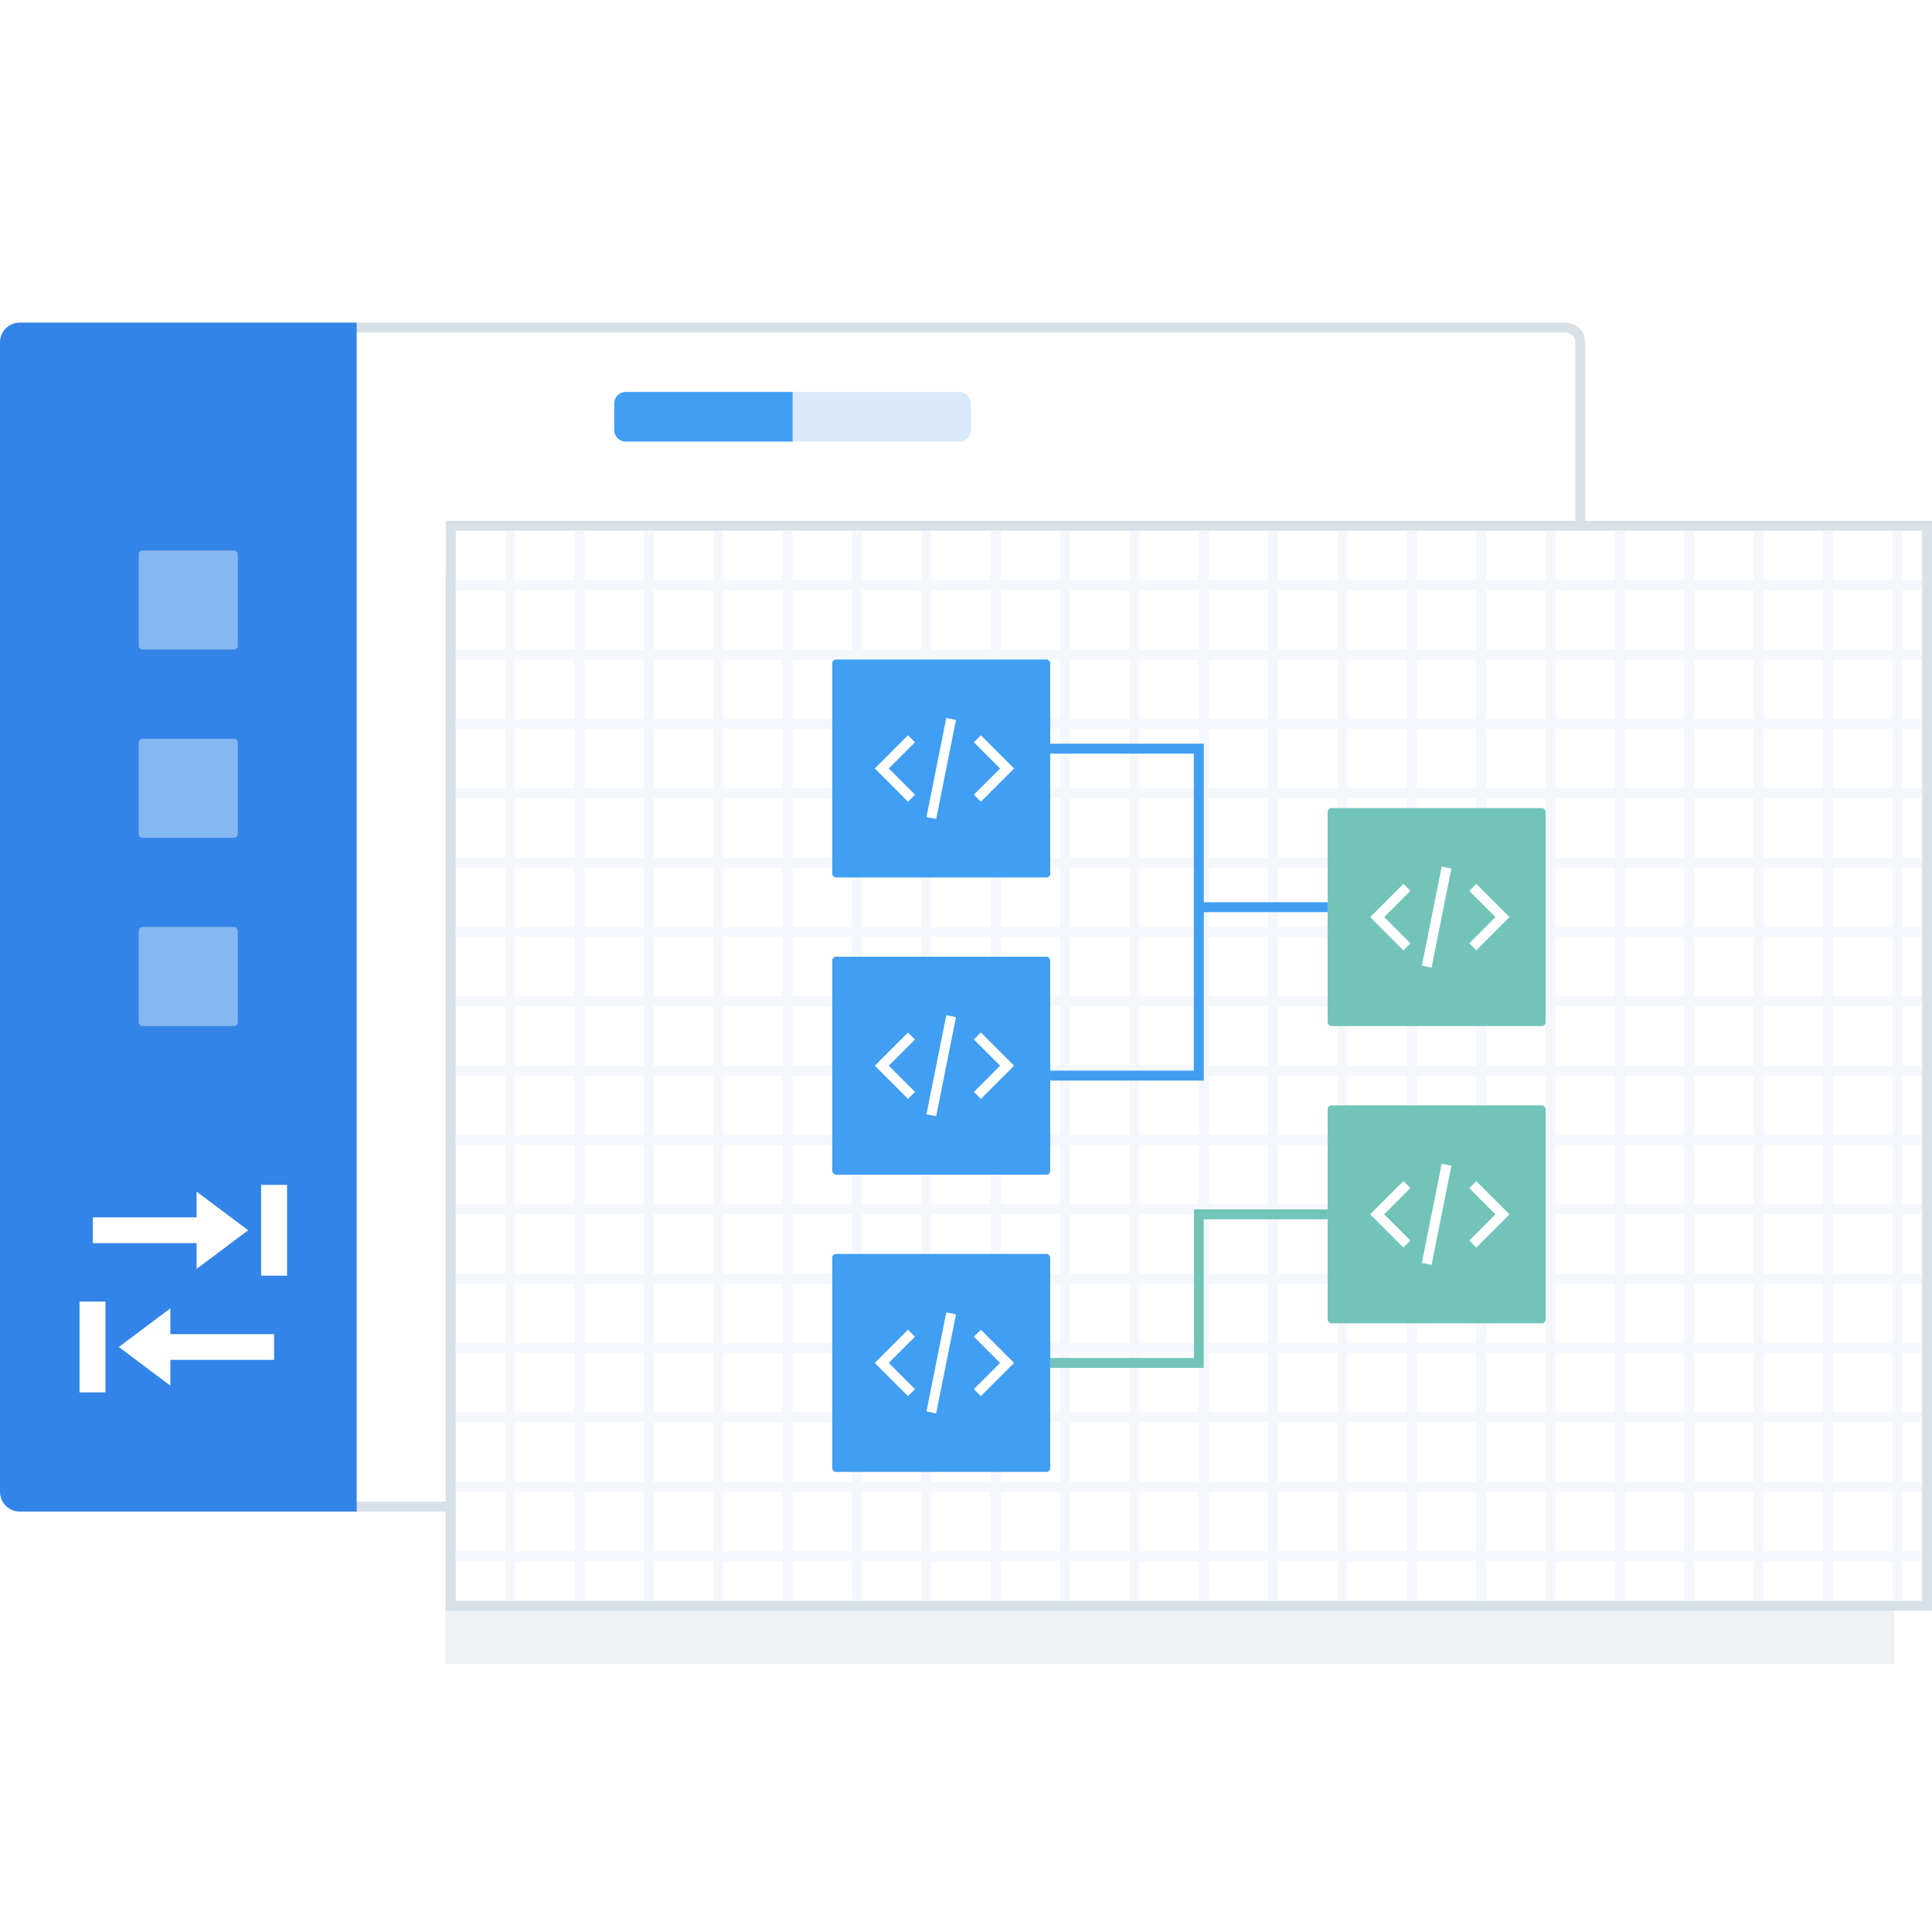 <?xml version="1.0" encoding="UTF-8" standalone="no"?>
<svg width="1024px" height="1024px" viewBox="0 0 1024 1024" version="1.1" xmlns="http://www.w3.org/2000/svg" xmlns:xlink="http://www.w3.org/1999/xlink">
    <!-- Generator: Sketch 46.2 (44496) - http://www.bohemiancoding.com/sketch -->
    <title>Workflow</title>
    <desc>Created with Sketch.</desc>
    <defs>
        <filter x="-8.5%" y="-11.3%" width="117.0%" height="122.7%" filterUnits="objectBoundingBox" id="filter-1">
            <feGaussianBlur stdDeviation="21.822" in="SourceGraphic"></feGaussianBlur>
        </filter>
    </defs>
    <g id="Page-1" stroke="none" stroke-width="1" fill="none" fill-rule="evenodd">
        <g id="Workflow">
            <g id="Group-46" transform="translate(0, 171)">
                <g id="Group-15-Copy-3">
                    <path d="M10.503,0 L829.703,0 C835.503,-1.06551729e-15 840.205,4.702 840.205,10.503 L840.205,619.651 C840.205,625.452 835.503,630.154 829.703,630.154 L10.503,630.154 C4.702,630.154 7.10344863e-16,625.452 0,619.651 L0,10.503 C-7.10344863e-16,4.702 4.702,1.06551729e-15 10.503,0 Z" id="Rectangle-51" fill="#D7E1E7" fill-rule="nonzero"></path>
                    <path d="M10.503,5.251 C7.602,5.251 5.251,7.602 5.251,10.503 L5.251,619.651 C5.251,622.551 7.602,624.903 10.503,624.903 L829.703,624.903 C832.603,624.903 834.954,622.551 834.954,619.651 L834.954,10.503 C834.954,7.602 832.603,5.251 829.703,5.251 L10.503,5.251 Z" id="Path" fill="#FFFFFF"></path>
                    <path d="M10.503,0 L189.046,0 L189.046,630.154 L10.503,630.154 C4.702,630.154 7.10344863e-16,625.452 0,619.651 L0,10.503 C-7.10344863e-16,4.702 4.702,1.06551729e-15 10.503,0 Z" id="Rectangle-5" fill="#3384E8"></path>
                    <rect id="Rectangle" fill="#D8EAF9" x="325.579" y="36.759" width="189.046" height="26.256" rx="6"></rect>
                    <path d="M331.579,36.759 L420.103,36.759 L420.103,63.015 L331.579,63.015 L331.579,63.015 C328.266,63.015 325.579,60.329 325.579,57.015 L325.579,42.759 L325.579,42.759 C325.579,39.445 328.266,36.759 331.579,36.759 Z" id="Rectangle" fill="#409EF3"></path>
                    <rect id="Rectangle" fill="#E1E8EE" opacity="0.748" filter="url(#filter-1)" x="236" y="133" width="768" height="578"></rect>
                    <g id="Group-9" transform="translate(236.308, 105.026)">
                        <polygon id="Rectangle-80" fill="#D7E1E7" fill-rule="nonzero" points="0 0 787.692 0 787.692 577.641 0 577.641"></polygon>
                        <polygon id="Path" fill="#FFFFFF" points="5.251 5.251 5.251 572.39 782.441 572.39 782.441 5.251"></polygon>
                        <g id="Group-10" transform="translate(31.508, 5.251)" fill="#F4F8FC">
                            <rect id="Rectangle-2" x="0" y="0" width="5.251" height="567.138"></rect>
                            <rect id="Rectangle-2-Copy" x="36.759" y="0" width="5.251" height="567.138"></rect>
                            <rect id="Rectangle-2-Copy-2" x="73.518" y="0" width="5.251" height="567.138"></rect>
                            <rect id="Rectangle-2-Copy-3" x="110.277" y="0" width="5.251" height="567.138"></rect>
                            <rect id="Rectangle-2-Copy-4" x="147.036" y="0" width="5.251" height="567.138"></rect>
                            <rect id="Rectangle-2-Copy-5" x="183.795" y="0" width="5.251" height="567.138"></rect>
                            <rect id="Rectangle-2-Copy-6" x="220.554" y="0" width="5.251" height="567.138"></rect>
                            <rect id="Rectangle-2-Copy-7" x="257.313" y="0" width="5.251" height="567.138"></rect>
                            <rect id="Rectangle-2-Copy-8" x="294.072" y="0" width="5.251" height="567.138"></rect>
                            <rect id="Rectangle-2-Copy-9" x="330.831" y="0" width="5.251" height="567.138"></rect>
                            <rect id="Rectangle-2-Copy-10" x="367.59" y="0" width="5.251" height="567.138"></rect>
                            <rect id="Rectangle-2-Copy-11" x="404.349" y="0" width="5.251" height="567.138"></rect>
                            <rect id="Rectangle-2-Copy-12" x="441.108" y="0" width="5.251" height="567.138"></rect>
                            <rect id="Rectangle-2-Copy-13" x="477.867" y="0" width="5.251" height="567.138"></rect>
                            <rect id="Rectangle-2-Copy-14" x="514.626" y="0" width="5.251" height="567.138"></rect>
                            <rect id="Rectangle-2-Copy-15" x="551.385" y="0" width="5.251" height="567.138"></rect>
                            <rect id="Rectangle-2-Copy-16" x="588.144" y="0" width="5.251" height="567.138"></rect>
                            <rect id="Rectangle-2-Copy-17" x="624.903" y="0" width="5.251" height="567.138"></rect>
                            <rect id="Rectangle-2-Copy-18" x="661.662" y="0" width="5.251" height="567.138"></rect>
                            <rect id="Rectangle-2-Copy-19" x="698.421" y="0" width="5.251" height="567.138"></rect>
                            <rect id="Rectangle-2-Copy-20" x="735.179" y="0" width="5.251" height="567.138"></rect>
                        </g>
                        <g id="Group-11" transform="translate(5.251, 31.508)" fill="#F4F8FC">
                            <rect id="Rectangle-3" x="0" y="0" width="777.19" height="5.251"></rect>
                            <rect id="Rectangle-3-Copy" x="0" y="36.759" width="777.19" height="5.251"></rect>
                            <rect id="Rectangle-3-Copy-2" x="0" y="73.518" width="777.19" height="5.251"></rect>
                            <rect id="Rectangle-3-Copy-3" x="0" y="110.277" width="777.19" height="5.251"></rect>
                            <rect id="Rectangle-3-Copy-4" x="0" y="147.036" width="777.19" height="5.251"></rect>
                            <rect id="Rectangle-3-Copy-5" x="0" y="183.795" width="777.19" height="5.251"></rect>
                            <rect id="Rectangle-3-Copy-6" x="0" y="220.554" width="777.19" height="5.251"></rect>
                            <rect id="Rectangle-3-Copy-7" x="0" y="257.313" width="777.19" height="5.251"></rect>
                            <rect id="Rectangle-3-Copy-8" x="0" y="294.072" width="777.19" height="5.251"></rect>
                            <rect id="Rectangle-3-Copy-9" x="0" y="330.831" width="777.19" height="5.251"></rect>
                            <rect id="Rectangle-3-Copy-10" x="0" y="367.59" width="777.19" height="5.251"></rect>
                            <rect id="Rectangle-3-Copy-11" x="0" y="404.349" width="777.19" height="5.251"></rect>
                            <rect id="Rectangle-3-Copy-12" x="0" y="441.108" width="777.19" height="5.251"></rect>
                            <rect id="Rectangle-3-Copy-13" x="0" y="477.867" width="777.19" height="5.251"></rect>
                            <rect id="Rectangle-3-Copy-14" x="0" y="514.626" width="777.19" height="5.251"></rect>
                        </g>
                        <g id="Group-8" transform="translate(204.8, 73.518)">
                            <g id="Group-2">
                                <rect id="Rectangle-8" fill="#409EF3" x="0" y="0" width="115.528" height="115.528" rx="2"></rect>
                                <g id="代码-3" transform="translate(21.005, 26.256)" fill-rule="nonzero" fill="#FFFFFF">
                                    <polygon id="Path-18" points="22.862 17.61 19.149 13.897 1.538 31.508 19.149 49.118 22.862 45.405 8.964 31.508"></polygon>
                                    <polygon id="Path-18-Copy" transform="translate(64.713, 31.508) scale(-1, 1) translate(-64.713, -31.508) " points="75.375 17.61 71.661 13.897 54.051 31.508 71.661 49.118 75.375 45.405 61.477 31.508"></polygon>
                                    <polygon id="Path-19" points="39.436 4.736 28.933 57.249 34.082 58.279 44.585 5.766"></polygon>
                                </g>
                            </g>
                            <g id="Group-5" transform="translate(262.564, 78.769)">
                                <rect id="Rectangle-8-Copy-4" fill="#72C4B9" x="0" y="0" width="115.528" height="115.528" rx="2"></rect>
                                <g id="代码-3-copy" transform="translate(21.005, 26.256)" fill-rule="nonzero" fill="#FFFFFF">
                                    <polygon id="Path-18" points="22.862 17.61 19.149 13.897 1.538 31.508 19.149 49.118 22.862 45.405 8.964 31.508"></polygon>
                                    <polygon id="Path-18-Copy" transform="translate(64.713, 31.508) scale(-1, 1) translate(-64.713, -31.508) " points="75.375 17.61 71.661 13.897 54.051 31.508 71.661 49.118 75.375 45.405 61.477 31.508"></polygon>
                                    <polygon id="Path-19" points="39.436 4.736 28.933 57.249 34.082 58.279 44.585 5.766"></polygon>
                                </g>
                            </g>
                            <g id="Group-3" transform="translate(0, 157.538)">
                                <rect id="Rectangle-8-Copy-2" fill="#409EF3" x="0" y="0" width="115.528" height="115.528" rx="2"></rect>
                                <g id="代码-3" transform="translate(21.005, 26.256)" fill-rule="nonzero" fill="#FFFFFF">
                                    <polygon id="Path-18" points="22.862 17.61 19.149 13.897 1.538 31.508 19.149 49.118 22.862 45.405 8.964 31.508"></polygon>
                                    <polygon id="Path-18-Copy" transform="translate(64.713, 31.508) scale(-1, 1) translate(-64.713, -31.508) " points="75.375 17.61 71.661 13.897 54.051 31.508 71.661 49.118 75.375 45.405 61.477 31.508"></polygon>
                                    <polygon id="Path-19" points="39.436 4.736 28.933 57.249 34.082 58.279 44.585 5.766"></polygon>
                                </g>
                            </g>
                            <polygon id="Rectangle-17" fill="#409EF3" fill-rule="nonzero" points="191.672 49.887 191.672 217.928 115.528 217.928 115.528 223.179 196.923 223.179 196.923 44.636 115.528 44.636 115.528 49.887"></polygon>
                            <g id="Group-7" transform="translate(262.564, 236.308)">
                                <rect id="Rectangle-8-Copy-5" fill="#72C4B9" x="0" y="0" width="115.528" height="115.528" rx="2"></rect>
                                <g id="代码-3-copy-2" transform="translate(21.005, 26.256)" fill-rule="nonzero" fill="#FFFFFF">
                                    <polygon id="Path-18" points="22.862 17.61 19.149 13.897 1.538 31.508 19.149 49.118 22.862 45.405 8.964 31.508"></polygon>
                                    <polygon id="Path-18-Copy" transform="translate(64.713, 31.508) scale(-1, 1) translate(-64.713, -31.508) " points="75.375 17.61 71.661 13.897 54.051 31.508 71.661 49.118 75.375 45.405 61.477 31.508"></polygon>
                                    <polygon id="Path-19" points="39.436 4.736 28.933 57.249 34.082 58.279 44.585 5.766"></polygon>
                                </g>
                            </g>
                            <g id="Group-4" transform="translate(0, 315.077)">
                                <rect id="Rectangle-8-Copy-3" fill="#409EF3" x="0" y="0" width="115.528" height="115.528" rx="2"></rect>
                                <g id="代码-3" transform="translate(21.005, 26.256)" fill-rule="nonzero" fill="#FFFFFF">
                                    <polygon id="Path-18" points="22.862 17.61 19.149 13.897 1.538 31.508 19.149 49.118 22.862 45.405 8.964 31.508"></polygon>
                                    <polygon id="Path-18-Copy" transform="translate(64.713, 31.508) scale(-1, 1) translate(-64.713, -31.508) " points="75.375 17.61 71.661 13.897 54.051 31.508 71.661 49.118 75.375 45.405 61.477 31.508"></polygon>
                                    <polygon id="Path-19" points="39.436 4.736 28.933 57.249 34.082 58.279 44.585 5.766"></polygon>
                                </g>
                            </g>
                            <polygon id="Path-16" fill="#409EF3" fill-rule="nonzero" points="194.297 133.908 262.564 133.908 262.564 128.656 194.297 128.656"></polygon>
                            <polygon id="Path-17" fill="#72C4B9" fill-rule="nonzero" points="115.528 370.215 115.528 375.467 196.923 375.467 196.923 296.697 262.564 296.697 262.564 291.446 191.672 291.446 191.672 370.215"></polygon>
                        </g>
                    </g>
                </g>
                <g id="Group-29" transform="translate(42.01, 456.862)" fill-rule="nonzero" fill="#FFFFFF">
                    <g id="workflow-">
                        <g id="Group" transform="translate(6.892, 0)">
                            <rect id="Rectangle-path" x="89.49" y="0.145" width="13.75" height="48.122"></rect>
                            <polygon id="Shape" points="55.311 17.376 0.317 17.376 0.317 31.029 55.311 31.029 55.311 44.683 82.618 24.206 55.311 3.722"></polygon>
                        </g>
                        <g id="Group" transform="translate(0, 55.138)">
                            <rect id="Rectangle-path" x="0.145" y="6.872" width="13.75" height="48.122"></rect>
                            <polygon id="Shape" points="48.267 37.763 103.261 37.763 103.261 24.109 48.267 24.109 48.267 10.456 20.953 30.933 48.267 51.417"></polygon>
                        </g>
                    </g>
                </g>
                <rect id="Rectangle-84" fill="#D8EAF9" opacity="0.5" x="73.518" y="120.779" width="52.513" height="52.513" rx="2"></rect>
                <rect id="Rectangle-84-Copy" fill="#D8EAF9" opacity="0.5" x="73.518" y="220.554" width="52.513" height="52.513" rx="2"></rect>
                <rect id="Rectangle-84-Copy-2" fill="#D8EAF9" opacity="0.5" x="73.518" y="320.328" width="52.513" height="52.513" rx="2"></rect>
            </g>
        </g>
    </g>
</svg>